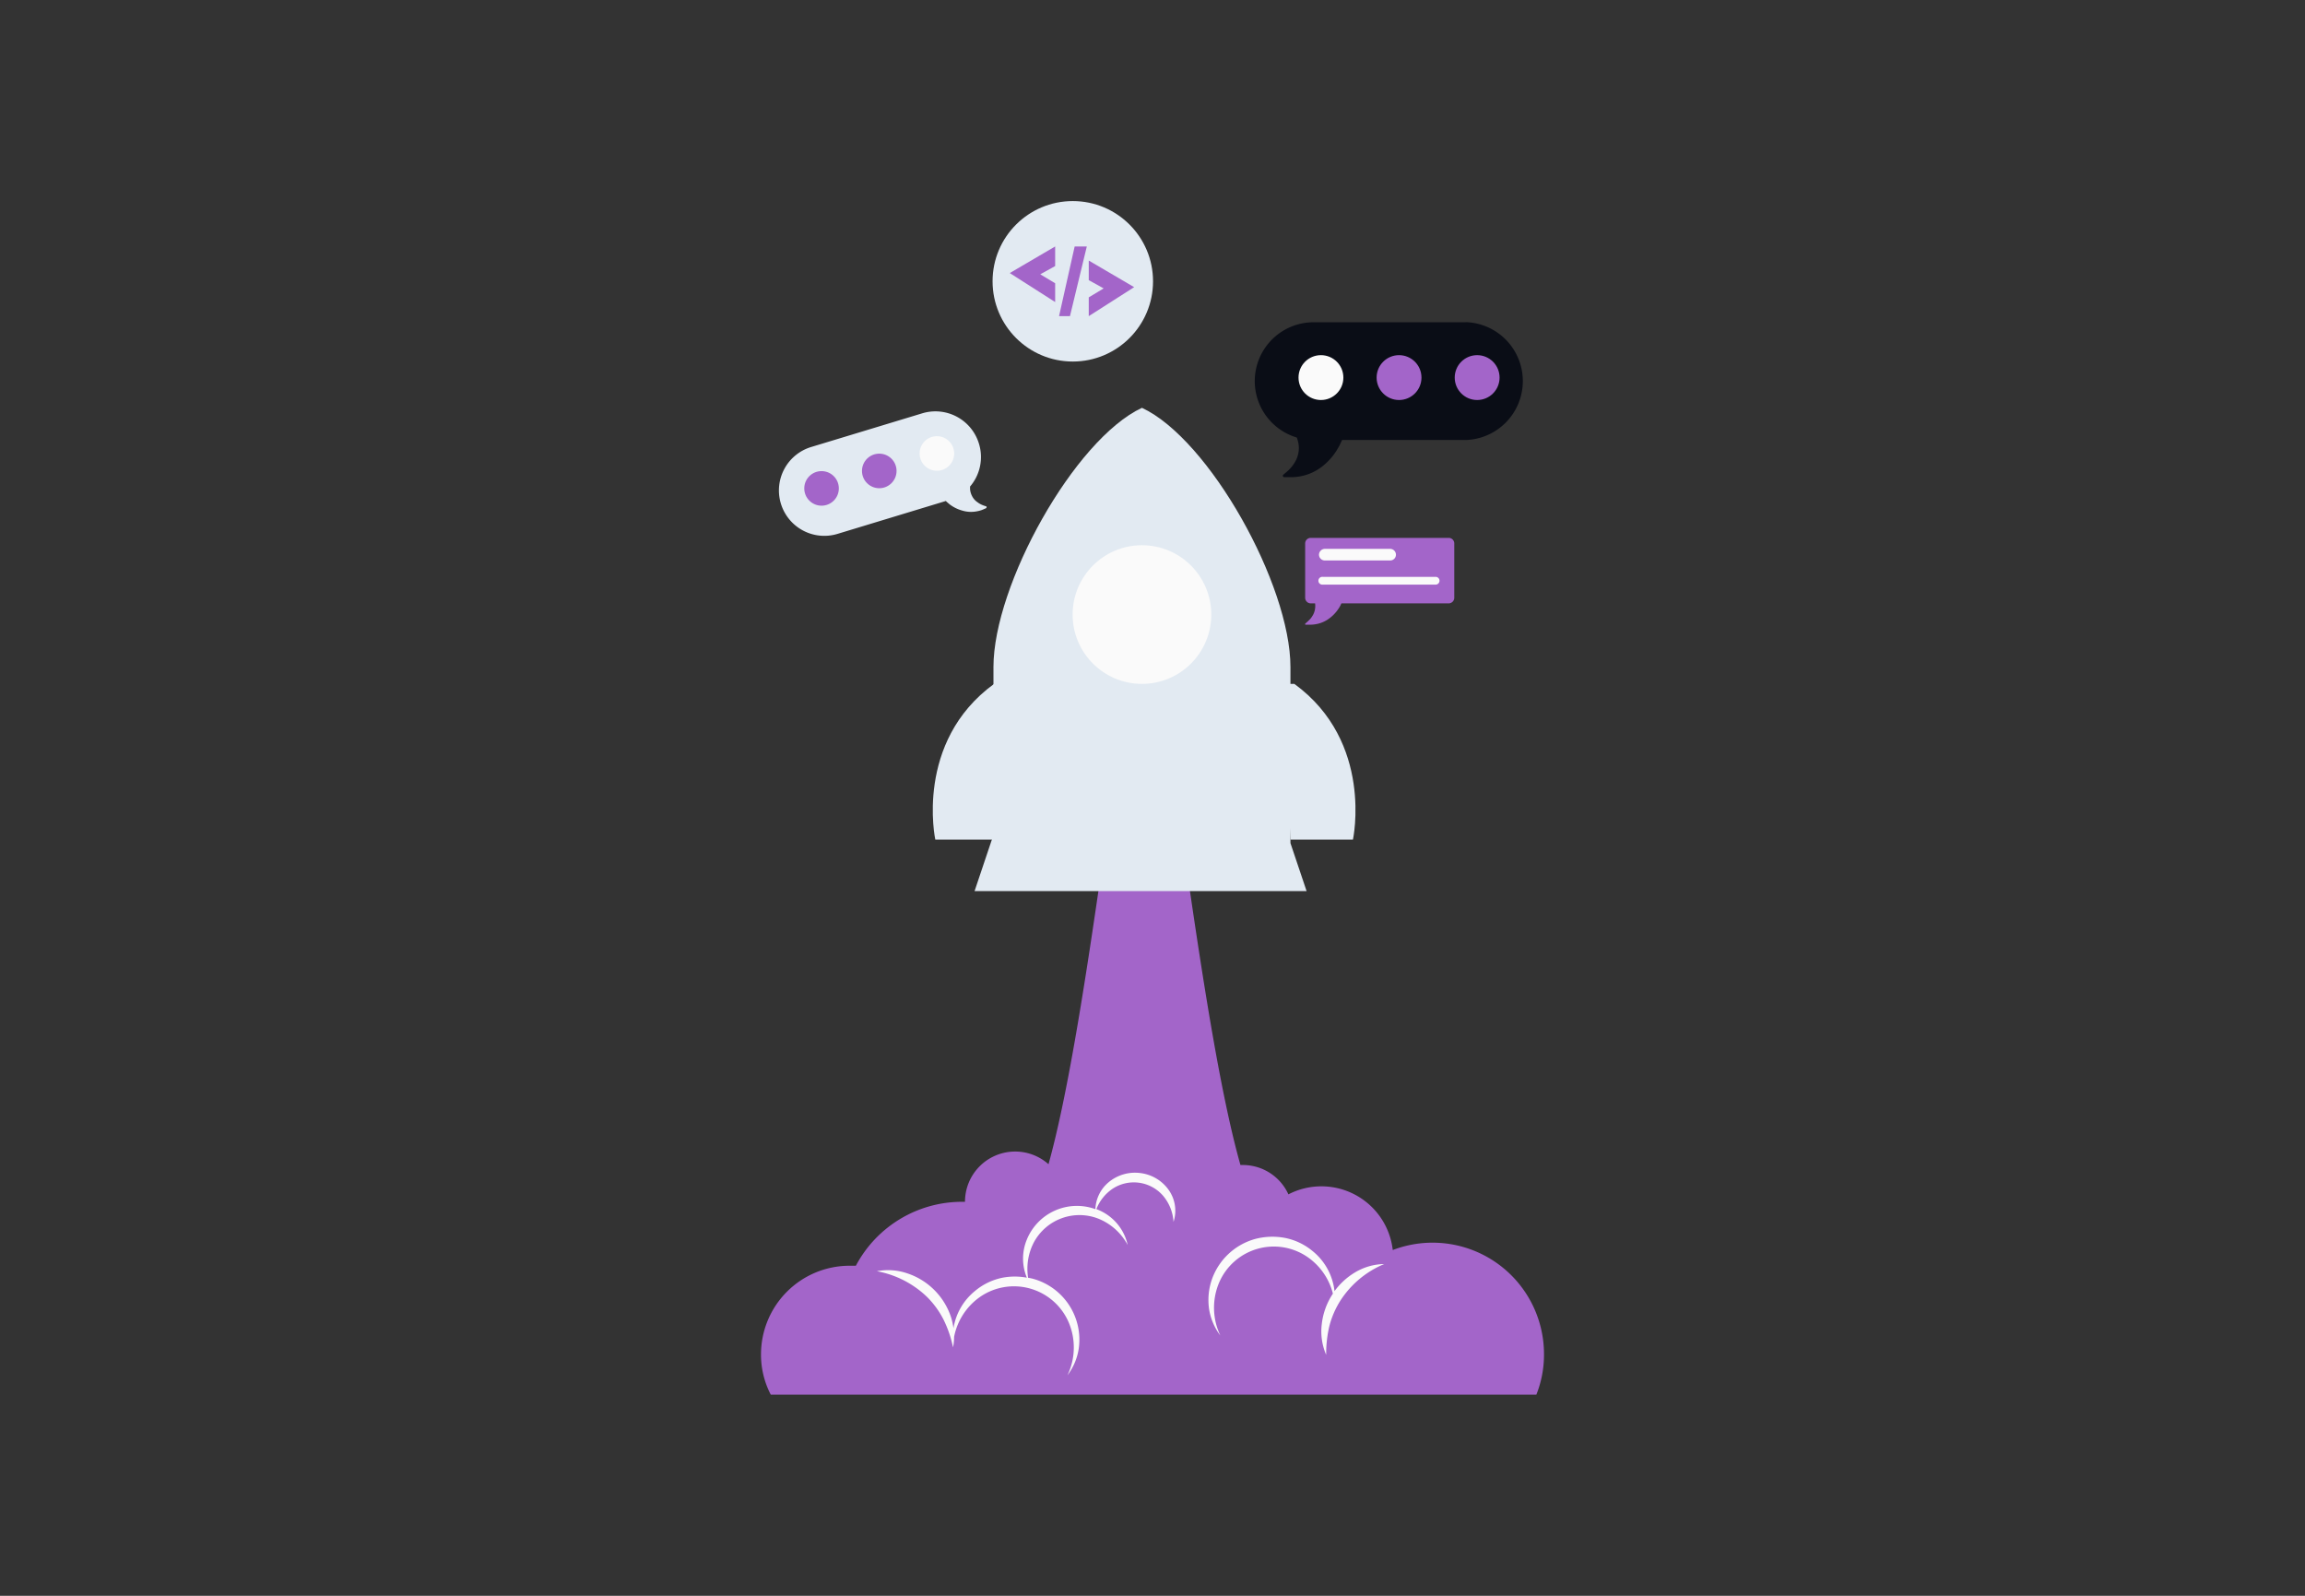 <svg id="Layer_1" data-name="Layer 1" xmlns="http://www.w3.org/2000/svg" viewBox="0 0 260 180"><rect x="0" y="0" width="260" height="180" fill="#333333" stroke="none"/><title>Flat Web Illustrations Pack - Scene 42</title><path d="M163.45,60.67h-15.6a.63.63,0,0,0-.63.63v6.12a.64.64,0,0,0,.63.64h.49a2.14,2.14,0,0,1,0,.57,2,2,0,0,1-.33.89,1.9,1.9,0,0,1-.34.42,5.39,5.39,0,0,1-.43.39h0a.1.1,0,0,0,0,.13.11.11,0,0,0,.07,0c.2,0,.42,0,.63,0a3.85,3.85,0,0,0,.67-.09,3.53,3.53,0,0,0,1.34-.62A4.29,4.29,0,0,0,151,68.63q.11-.16.21-.36a2,2,0,0,1,.1-.21h12.1a.64.64,0,0,0,.63-.64V61.3A.63.63,0,0,0,163.45,60.67Z" fill="#a365c9"/><path d="M149.44,63.22h7.37a.65.65,0,0,0,.65-.65.66.66,0,0,0-.65-.66h-7.37a.67.67,0,0,0-.66.66A.66.66,0,0,0,149.44,63.22Z" fill="#fafafa"/><path d="M149.22,65.94H162a.44.44,0,0,0,0-.87H149.22a.44.44,0,1,0,0,.87Z" fill="#fafafa"/><path d="M174.16,152.77a12.22,12.22,0,0,1-.86,4.54H86.94a9.76,9.76,0,0,1-1.1-4.54,10,10,0,0,1,10-10c.23,0,.47,0,.7,0a13.55,13.55,0,0,1,12-7.21h.31a5.66,5.66,0,0,1,9.42-4.24c4.17-14.93,7.55-48.23,8.93-50.57a2.39,2.39,0,0,1,3.72,0c1.38,2.34,4.77,35.78,9,50.66h.26a5.64,5.64,0,0,1,5.15,3.31A8.1,8.1,0,0,1,157.1,141a12.57,12.57,0,0,1,17.06,11.73Z" fill="#a365c9"/><path d="M152.8,143.55a7.81,7.81,0,0,0-2.27,2.09,6.76,6.76,0,0,0-2.48-4.53,7,7,0,0,0-3.07-1.47,7.64,7.64,0,0,0-3.43.12,7.22,7.22,0,0,0-4.85,4.55,7.13,7.13,0,0,0-.32,3.33,6.66,6.66,0,0,0,1.27,3,7.26,7.26,0,0,1-.12-6,6.71,6.71,0,0,1,10-2.82,7.15,7.15,0,0,1,2.82,4.1,1.25,1.25,0,0,0-.08.12,7.74,7.74,0,0,0-1.18,3.35,6.65,6.65,0,0,0,.5,3.43,13.46,13.46,0,0,1,.37-3.28,10,10,0,0,1,1.27-2.89,10.81,10.81,0,0,1,4.91-4.07A6.61,6.61,0,0,0,152.8,143.55Z" fill="#fafafa"/><path d="M128.65,132.32a4.64,4.64,0,0,0-3.64,1.07,4.14,4.14,0,0,0-1.45,3,6.1,6.1,0,0,0-7.73,3.42,5.6,5.6,0,0,0,0,4.31,7.42,7.42,0,0,0-2.74,0A7,7,0,0,0,110,145.6a6.78,6.78,0,0,0-2.45,4.23,7.19,7.19,0,0,0-.29-1.3,7.76,7.76,0,0,0-4.89-4.89,6.7,6.7,0,0,0-3.46-.25,11,11,0,0,1,5.68,2.92,10,10,0,0,1,1.85,2.56,12.81,12.81,0,0,1,1.06,3.11,5.76,5.76,0,0,0,.12-1.18,7.17,7.17,0,0,1,2.91-4.5,6.72,6.72,0,0,1,10,2.82,7.23,7.23,0,0,1-.12,6,6.57,6.57,0,0,0,1.27-3,7.12,7.12,0,0,0-5.17-7.88,4.69,4.69,0,0,0-.54-.11,6.45,6.45,0,0,1,.65-4,5.84,5.84,0,0,1,7.32-2.65,6.51,6.51,0,0,1,3.26,2.95,5.57,5.57,0,0,0-2.89-3.76c-.21-.11-.42-.2-.64-.29a4.93,4.93,0,0,1,1.87-2.32,4.36,4.36,0,0,1,5.61.77,5,5,0,0,1,1.22,3,4.06,4.06,0,0,0-.51-3.56A4.6,4.6,0,0,0,128.65,132.32Z" fill="#fafafa"/><path d="M147.38,100.51l-1.82-5.41V75.24c0-9.25-9.12-25.67-16.75-29.24h0c-7.63,3.57-16.75,20-16.75,29.24V94.17l-2.13,6.34Z" fill="#e2eaf2"/><circle cx="128.81" cy="69.32" r="7.82" fill="#fafafa"/><path d="M112.5,94.7h-7s-2.38-11,6.63-17.56h1.3Z" fill="#e2eaf2"/><path d="M145.56,94.7h7.05S155,83.7,146,77.14h-1.31Z" fill="#e2eaf2"/><circle cx="121.01" cy="31.73" r="9.05" fill="#e2eaf2"/><polygon points="122.81 29.39 127.93 32.39 122.81 35.66 122.81 33.54 124.49 32.53 122.81 31.6 122.81 29.39" fill="#a365c9"/><polygon points="119.02 27.8 113.9 30.8 119.02 34.07 119.02 31.95 117.34 30.94 119.02 30.01 119.02 27.8" fill="#a365c9"/><polygon points="121.22 27.8 119.46 35.66 120.69 35.66 122.59 27.8 121.22 27.8" fill="#a365c9"/><path d="M165.27,36.35h-17a6.64,6.64,0,0,0-2,13,1.43,1.43,0,0,1,.08.22,3.13,3.13,0,0,1,.14,1.3,3.2,3.2,0,0,1-.52,1.41,4.17,4.17,0,0,1-.54.67c-.21.22-.45.4-.69.61l0,0a.16.16,0,0,0,0,.21.16.16,0,0,0,.11.05c.32,0,.66,0,1,0a5.67,5.67,0,0,0,3.18-1.12,7,7,0,0,0,1.74-1.89l.33-.57c.09-.2.2-.4.28-.61v0h14a6.65,6.65,0,0,0,0-13.29Z" fill="#0a0d16"/><circle cx="166.62" cy="42.59" r="2.53" fill="#a365c9"/><circle cx="149" cy="42.59" r="2.53" fill="#fafafa"/><circle cx="157.81" cy="42.59" r="2.53" fill="#a365c9"/><path d="M111.27,57.13h0c-.19-.07-.37-.12-.54-.2a2.43,2.43,0,0,1-.47-.28,1.81,1.81,0,0,1-.62-.71,2,2,0,0,1-.22-.79v-.27a5.11,5.11,0,0,0,1-4.85h0a5.13,5.13,0,0,0-6.39-3.41L91.5,50.42a5.12,5.12,0,0,0-3.42,6.38h0a5.12,5.12,0,0,0,6.39,3.42l12.22-3.71.11.11.32.27a4.17,4.17,0,0,0,1.45.71,3.38,3.38,0,0,0,1.47.1,4.13,4.13,0,0,0,.65-.15,6.31,6.31,0,0,0,.58-.25s0,0,0-.06A.09.09,0,0,0,111.27,57.13Z" fill="#e2eaf2"/><circle cx="92.67" cy="55.09" r="1.95" fill="#a365c9"/><circle cx="105.68" cy="51.15" r="1.95" fill="#fafafa"/><circle cx="99.18" cy="53.12" r="1.95" fill="#a365c9"/></svg>